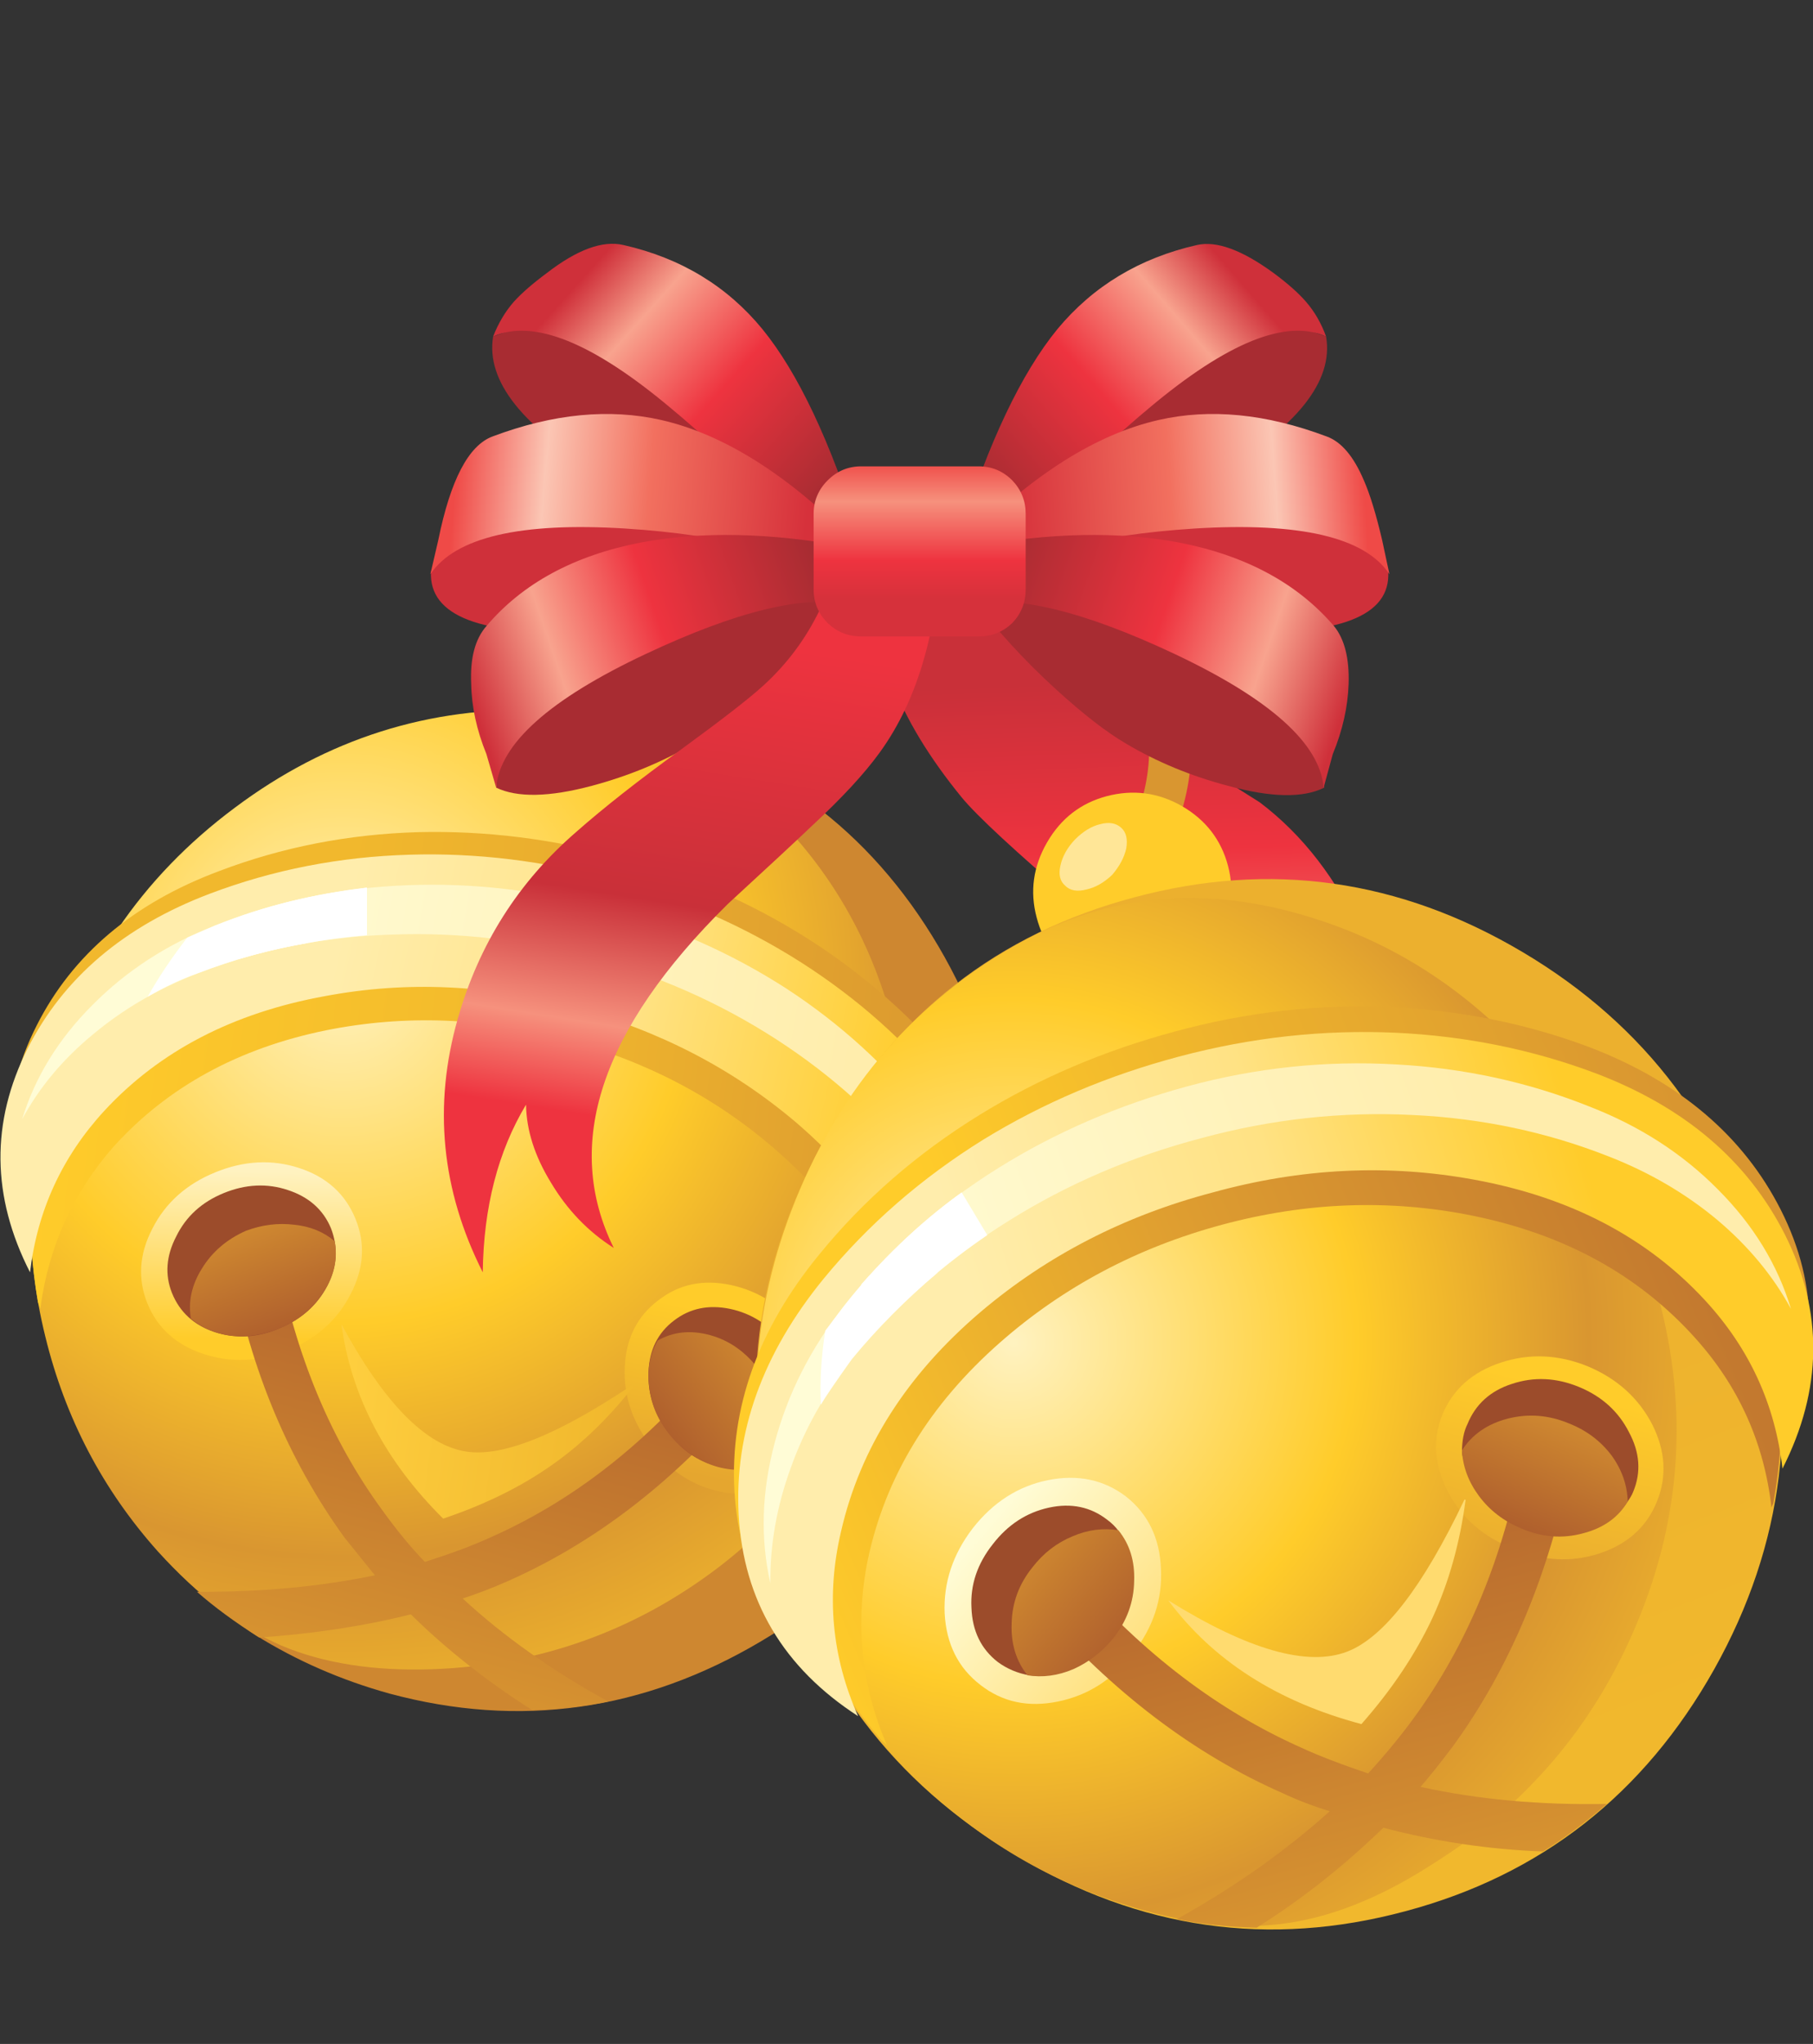 <svg xmlns="http://www.w3.org/2000/svg" xmlns:xlink="http://www.w3.org/1999/xlink" preserveAspectRatio="none" width="284" height="320"><rect width="100%" height="100%" fill="#333333" stroke="none"/><defs><linearGradient id="a" gradientUnits="userSpaceOnUse" x1="159.313" y1="218.275" x2="160.488" y2="252.025" spreadMethod="pad"><stop offset="0%" stop-color="#C93039"/><stop offset="41.176%" stop-color="#EE333F"/><stop offset="100%" stop-color="#F8A38E"/></linearGradient><linearGradient id="b" gradientUnits="userSpaceOnUse" x1="134.513" y1="215.325" x2="157.588" y2="226.575" spreadMethod="pad"><stop offset="0%" stop-color="#FFCC2A"/><stop offset="100%" stop-color="#D99630"/></linearGradient><linearGradient id="c" gradientUnits="userSpaceOnUse" x1="173.637" y1="289.288" x2="175.563" y2="298.313" spreadMethod="pad"><stop offset="0%" stop-color="#E5A936"/><stop offset="100%" stop-color="#FFD040"/></linearGradient><radialGradient id="d" gradientUnits="userSpaceOnUse" cx="0" cy="0" r="73.125" fx="0" fy="0" gradientTransform="matrix(1 0 0 -1 94.45 242.5)" spreadMethod="pad"><stop offset="0%" stop-color="#FFF2C0"/><stop offset="38.824%" stop-color="#FFCC2A"/><stop offset="65.098%" stop-color="#D99630"/><stop offset="100%" stop-color="#FFCC2A"/></radialGradient><linearGradient id="e" gradientUnits="userSpaceOnUse" x1="127.15" y1="270.475" x2="124.35" y2="283.625" spreadMethod="pad"><stop offset="0%" stop-color="#FFCC2A"/><stop offset="100%" stop-color="#E5A62F"/></linearGradient><linearGradient id="f" gradientUnits="userSpaceOnUse" x1="87.125" y1="258.475" x2="86.875" y2="272.225" spreadMethod="pad"><stop offset="0%" stop-color="#FFF2C0"/><stop offset="100%" stop-color="#FFCC2A"/></linearGradient><linearGradient id="g" gradientUnits="userSpaceOnUse" x1="148.037" y1="260.825" x2="92.162" y2="252.975" spreadMethod="pad"><stop offset="0%" stop-color="#D99630"/><stop offset="100%" stop-color="#F1B82D"/></linearGradient><linearGradient id="h" gradientUnits="userSpaceOnUse" x1="144.463" y1="264.512" x2="69.338" y2="255.287" spreadMethod="pad"><stop offset="0%" stop-color="#D99630"/><stop offset="47.059%" stop-color="#F1B82D"/><stop offset="100%" stop-color="#FFCC2A"/></linearGradient><linearGradient id="i" gradientUnits="userSpaceOnUse" x1="138.925" y1="262.613" x2="70.775" y2="246.887" spreadMethod="pad"><stop offset="0%" stop-color="#FFCC2A"/><stop offset="34.118%" stop-color="#FFE284"/><stop offset="69.804%" stop-color="#FFEDAC"/><stop offset="100%" stop-color="#FFEDAC"/></linearGradient><linearGradient id="j" gradientUnits="userSpaceOnUse" x1="135.037" y1="256.688" x2="83.063" y2="247.512" spreadMethod="pad"><stop offset="0%" stop-color="#FFEDAC"/><stop offset="100%" stop-color="#FFFCD6"/></linearGradient><linearGradient id="k" gradientUnits="userSpaceOnUse" x1="98.225" y1="301.85" x2="105.875" y2="273.25" spreadMethod="pad"><stop offset="0%" stop-color="#D99630"/><stop offset="100%" stop-color="#B86A2F"/></linearGradient><linearGradient id="l" gradientUnits="userSpaceOnUse" x1="129.137" y1="274.125" x2="120.862" y2="280.375" spreadMethod="pad"><stop offset="0%" stop-color="#CE8730"/><stop offset="100%" stop-color="#AE5E2D"/></linearGradient><linearGradient id="m" gradientUnits="userSpaceOnUse" x1="116.188" y1="281.45" x2="92.613" y2="278.15" spreadMethod="pad"><stop offset="0%" stop-color="#F1B82D"/><stop offset="100%" stop-color="#FFD040"/></linearGradient><linearGradient id="n" gradientUnits="userSpaceOnUse" x1="86.487" y1="263.5" x2="89.513" y2="271.8" spreadMethod="pad"><stop offset="0%" stop-color="#CE8730"/><stop offset="100%" stop-color="#AE5E2D"/></linearGradient><linearGradient id="o" gradientUnits="userSpaceOnUse" x1="166.325" y1="266.738" x2="183.575" y2="311.662" spreadMethod="pad"><stop offset="0%" stop-color="#ECB02E"/><stop offset="100%" stop-color="#F1B82D"/></linearGradient><radialGradient id="p" gradientUnits="userSpaceOnUse" cx="0" cy="0" r="72.488" fx="0" fy="0" gradientTransform="matrix(1 0 0 -1 149.5 272.5)" spreadMethod="pad"><stop offset="0%" stop-color="#FFF2C0"/><stop offset="38.824%" stop-color="#FFCC2A"/><stop offset="65.098%" stop-color="#D99630"/><stop offset="100%" stop-color="#FFCC2A"/></radialGradient><linearGradient id="q" gradientUnits="userSpaceOnUse" x1="195" y1="276.425" x2="191.2" y2="290.575" spreadMethod="pad"><stop offset="0%" stop-color="#FFCC2A"/><stop offset="100%" stop-color="#EAAD2F"/></linearGradient><linearGradient id="r" gradientUnits="userSpaceOnUse" x1="147.025" y1="287.887" x2="158.675" y2="298.012" spreadMethod="pad"><stop offset="0%" stop-color="#FFFCD6"/><stop offset="100%" stop-color="#FFE284"/></linearGradient><linearGradient id="s" gradientUnits="userSpaceOnUse" x1="205.425" y1="256.362" x2="149.575" y2="278.938" spreadMethod="pad"><stop offset="0%" stop-color="#D99630"/><stop offset="100%" stop-color="#FFCC2A"/></linearGradient><linearGradient id="t" gradientUnits="userSpaceOnUse" x1="203.6" y1="261.887" x2="131" y2="292.713" spreadMethod="pad"><stop offset="0%" stop-color="#C3792F"/><stop offset="47.059%" stop-color="#DE9D30"/><stop offset="100%" stop-color="#FFCC2A"/></linearGradient><linearGradient id="u" gradientUnits="userSpaceOnUse" x1="197.975" y1="262.825" x2="127.525" y2="284.375" spreadMethod="pad"><stop offset="0%" stop-color="#FFCC2A"/><stop offset="34.118%" stop-color="#FFE284"/><stop offset="69.804%" stop-color="#FFEDAC"/><stop offset="100%" stop-color="#FFEDAC"/></linearGradient><linearGradient id="v" gradientUnits="userSpaceOnUse" x1="190.45" y1="259.813" x2="139.95" y2="278.188" spreadMethod="pad"><stop offset="0%" stop-color="#FFEDAC"/><stop offset="100%" stop-color="#FFFCD6"/></linearGradient><linearGradient id="w" gradientUnits="userSpaceOnUse" x1="181.675" y1="319.35" x2="173.825" y2="290.05" spreadMethod="pad"><stop offset="0%" stop-color="#D99630"/><stop offset="100%" stop-color="#B86A2F"/></linearGradient><linearGradient id="x" gradientUnits="userSpaceOnUse" x1="194.863" y1="279.3" x2="191.137" y2="288.1" spreadMethod="pad"><stop offset="0%" stop-color="#CE8730"/><stop offset="100%" stop-color="#AE5E2D"/></linearGradient><linearGradient id="y" gradientUnits="userSpaceOnUse" x1="150.45" y1="290.563" x2="158.75" y2="297.538" spreadMethod="pad"><stop offset="0%" stop-color="#CE8730"/><stop offset="100%" stop-color="#AE5E2D"/></linearGradient><linearGradient id="z" gradientUnits="userSpaceOnUse" x1="148.287" y1="203.288" x2="168.412" y2="185.813" spreadMethod="pad"><stop offset="0%" stop-color="#A82C32"/><stop offset="45.098%" stop-color="#EE333F"/><stop offset="78.039%" stop-color="#F8A38E"/><stop offset="100%" stop-color="#CF303A"/></linearGradient><linearGradient id="A" gradientUnits="userSpaceOnUse" x1="149.412" y1="204.563" x2="178.287" y2="202.538" spreadMethod="pad"><stop offset="0%" stop-color="#D6313B"/><stop offset="45.098%" stop-color="#F2705F"/><stop offset="74.902%" stop-color="#FBC6B4"/><stop offset="100%" stop-color="#EF4A47"/></linearGradient><linearGradient id="B" gradientUnits="userSpaceOnUse" x1="148.4" y1="209.725" x2="177" y2="219.575" spreadMethod="pad"><stop offset="0%" stop-color="#A82C32"/><stop offset="45.098%" stop-color="#EE333F"/><stop offset="74.902%" stop-color="#F8A38E"/><stop offset="100%" stop-color="#CF303A"/></linearGradient><linearGradient id="C" gradientUnits="userSpaceOnUse" x1="133.45" y1="203.563" x2="113.65" y2="185.738" spreadMethod="pad"><stop offset="0%" stop-color="#A82C32"/><stop offset="45.098%" stop-color="#EE333F"/><stop offset="78.039%" stop-color="#F8A38E"/><stop offset="100%" stop-color="#CF303A"/></linearGradient><linearGradient id="D" gradientUnits="userSpaceOnUse" x1="132.525" y1="204.962" x2="103.675" y2="202.438" spreadMethod="pad"><stop offset="0%" stop-color="#D6313B"/><stop offset="45.098%" stop-color="#F2705F"/><stop offset="74.902%" stop-color="#FBC6B4"/><stop offset="100%" stop-color="#EF4A47"/></linearGradient><linearGradient id="E" gradientUnits="userSpaceOnUse" x1="133.55" y1="209.725" x2="104.95" y2="219.575" spreadMethod="pad"><stop offset="0%" stop-color="#A82C32"/><stop offset="45.098%" stop-color="#EE333F"/><stop offset="74.902%" stop-color="#F8A38E"/><stop offset="100%" stop-color="#CF303A"/></linearGradient><linearGradient id="F" gradientUnits="userSpaceOnUse" x1="125.7" y1="214.688" x2="117.8" y2="264.613" spreadMethod="pad"><stop offset="0%" stop-color="#EE333F"/><stop offset="43.922%" stop-color="#C93039"/><stop offset="65.098%" stop-color="#F6917D"/><stop offset="80%" stop-color="#EE333F"/><stop offset="100%" stop-color="#EE333F"/></linearGradient><linearGradient id="G" gradientUnits="userSpaceOnUse" x1="141.8" y1="211.525" x2="141.8" y2="200.275" spreadMethod="pad"><stop offset="0%" stop-color="#D6313B"/><stop offset="27.843%" stop-color="#EE333F"/><stop offset="70.98%" stop-color="#F6917D"/><stop offset="100%" stop-color="#EF4A47"/></linearGradient><path fill="#FFF" fill-opacity="0" d="M284 0H0v320h284V0z" id="H"/><path fill="url(#a)" d="M149.45 204.55q-1.75.8-5.75 1-4.45.2-4.75.3-1.75 6.2.6 12.55 1.7 4.5 5.7 9.4 1.9 2.3 9.45 8.75 5.85 4.95 8.3 9.95 2.2 4.45 2.95 9.25.8 5.05-.15 9.75-1 4.65-2.8 9.3-1.65 4.3-3.1 6.5 8.45-6.25 11.35-10.3-.15 2.3.15 5.2.05 2.9-1.45 7.75 12.2-11.9 11.55-30-.3-8-3.35-14.8-3.15-6.95-8.45-10.95-8.6-5.35-12.9-9.05-7.65-6.7-7.35-14.6z" id="I"/><path fill="url(#b)" d="M158.1 209.7q-3.25-3.25-6.95-4.95-8.75-4.15-17.45-.7-6.95 2.65-11.1 8.45-1.95 2.85-2.9 5.85-.3.95-.45 1.8l-.25 2.15q-.15 1.95.25 4.2v.05l3.35-.65q-.35-1.55-.25-3.35l.25-1.75q.2-1 .4-1.5 1.25-4.05 4.55-7.35 3.15-3.15 7.35-4.8 3.7-1.4 7.65-1.2 3.65.2 7.1 1.8 3.4 1.65 5.9 4.25 2.45 2.6 3.9 5.9 2.6 6.5-.5 12.9l3 1.45q3.9-7.7.65-15.55-1.45-3.8-4.5-7z" id="J"/><path fill="url(#c)" d="M185.8 284.9h-.05q-5.2 10.7-9.65 12.45-4.95 1.9-14.8-4.2 5.6 7.4 15.95 10.15 3.75-4.25 5.85-8.75 2-4.35 2.7-9.65z" id="K"/><path fill="#FFE697" d="M155.85 230.45q-1.2.65-1.8 1.65-.55 1-.2 1.75.4.75 1.5.85 1.1.1 2.35-.55 1.25-.6 1.9-1.6.6-1 .2-1.75-.4-.75-1.55-.85-1.15-.1-2.4.5z" id="L"/><path fill="#FFCC2A" d="M123.6 228.2q2.8-1.6 3.6-4.75.85-3.05-.75-5.85-1.65-2.75-4.75-3.55-3.05-.85-5.85.75t-3.65 4.7q-.8 3.1.8 5.85 1.65 2.8 4.7 3.65 3.1.85 5.9-.8z" id="M"/><path fill="#CE8730" d="M119.65 221.95q-4.15-1.1-8-1.3-6.55-.35-8.85 2.05-1.85 1.9-1.65 6.85.1 2.95.85 10.65.35 7.4-1.25 13.35-1.5 5.55-6.1 12.9-2.6 4.15-7.75 11.75-3.9 6.3-4.2 10.15-.35 4.95 4.6 8.15 5.05 3.15 11 4.8 16 4.3 30.5-4.3 14.45-8.55 18.85-25 4.4-16.4-3.8-31.1-8.2-14.65-24.2-18.95z" id="N"/><path fill="url(#d)" d="M110.85 220.65q-13.9-.5-25.25 8-11.55 8.6-15.3 22.6-2.8 10.4-.25 20.75 2.45 10.05 9.25 17.65 4.95 5.45 10.1 7.7 5.2 2.2 12.45 1.95 13.15-.5 23.5-8.4 10.65-8.2 14.15-21.2 2.85-10.6.65-21-2.15-10.5-8.85-17.95-8.7-9.75-20.45-10.1z" id="O"/><path fill="url(#e)" d="M117.6 274.55q-.15 3.5 2.2 6.5 2.25 3 5.7 3.7 3.5.7 6-1.25 2.55-2 2.75-5.5.15-3.55-2.15-6.5-2.35-2.95-5.75-3.7-3.45-.75-6 1.25-2.6 1.95-2.75 5.5z" id="P"/><path fill="url(#f)" d="M83.05 273.45q3.35 1.1 6.9-.3 3.55-1.45 5.15-4.6 1.65-3.15.4-6.2-1.25-3.05-4.6-4.15-3.35-1.1-6.9.35-3.55 1.45-5.15 4.6-1.65 3.15-.4 6.2 1.25 3 4.6 4.1z" id="Q"/><path fill="url(#g)" d="M117.2 232.7q-8.3-2.25-16.55-2.05-8.6.25-16.35 3.2-10.55 3.95-14.95 12.65-4.6 9.05.15 18.35.95-7.75 6.15-13.25 6.8-7.3 18.05-9.35 10.1-1.85 20.45.95 10.4 2.75 18.2 9.4 8.7 7.4 10.95 17.15 1.65 7.55-1.35 14.5 8.75-5.7 9.35-15.8.55-9.7-6.6-18.4-5.05-6.15-11.9-10.55-7.2-4.6-15.6-6.8z" id="R"/><path fill="url(#h)" d="M115.75 237.1q-7.95-2.1-15.85-1.8-8.25.35-15.7 3.35-8.85 3.5-13.4 10.75l-.5 1.85q-2.4 8.9-.85 17.95l.2.5q1-7.55 6-13.25 6.65-7.35 17.45-9.55 9.75-1.95 19.6.75 10 2.65 17.4 9.15 8.3 7.25 10.35 17 1.6 7.45-1.45 14.45l.3-.1q5.9-7.05 8.35-16.15l.5-2.1q-.3-8.25-6.1-15.75-4.7-6.05-11.35-10.4-6.8-4.45-14.95-6.65z" id="S"/><path fill="url(#i)" d="M116.45 234.5q-8.3-2.25-16.5-2-8.6.25-16.4 3.2-10.55 4-14.95 12.7-4.55 9.05.2 18.35.9-7.6 6.1-13.25 6.8-7.35 18.1-9.4 10.1-1.9 20.45.95 10.35 2.75 18.2 9.4 8.7 7.45 10.95 17.2 1.7 7.4-1.35 14.45 8.8-5.65 9.35-15.75.5-9.75-6.65-18.45-4.9-6.1-11.85-10.55-7.15-4.55-15.65-6.85z" id="T"/><path fill="url(#j)" d="M115.8 236.85q-8-2.15-15.95-1.85-8.4.3-15.85 3.3-5.9 2.3-10.1 6.55-4.15 4.15-5.75 9.35 2.1-3.9 5.8-6.95 3.7-3.1 8.55-5 7.6-2.95 16.05-3.2 8.05-.3 16.2 1.85 8.25 2.2 15.3 6.75 6.8 4.4 11.6 10.45 3.25 4 4.9 8.6 1.65 4.45 1.6 8.95 1.2-5.3-.3-11-1.55-5.75-5.55-10.75-4.75-6.05-11.4-10.4-6.9-4.45-15.1-6.65z" id="U"/><path fill="url(#k)" d="M89.1 265.65l-3.75.75q2.35 12.55 9.25 22.1l2.5 3.1q-6.8 1.4-14.6 1.35 2.1 1.85 5.1 3.75 6.65-.45 12.45-1.9 4.3 4.25 9.95 7.85 3.35-.1 6.25-.7-6.85-3.75-11.95-8.45 1.85-.6 3.65-1.4 10.55-4.65 19.1-14.55l-2.9-2.55q-7.8 9.2-17.7 13.55-2.1.95-5.25 1.95-1.7-1.75-3.5-4.25-6.3-8.6-8.6-20.6z" id="V"/><path fill="#9C4C2B" d="M119.55 274.95q-.1 2.7 1.65 4.95 1.7 2.3 4.4 2.85 2.7.55 4.6-.95 1.95-1.55 2.1-4.25.15-2.7-1.65-5-1.8-2.25-4.4-2.8-2.65-.55-4.6.95-2 1.5-2.1 4.25z" id="W"/><path fill="url(#l)" d="M119.6 276.05q.2 2.1 1.55 3.85 1.65 2.1 4.05 2.8 2.35.65 4.3-.4.9-1.7.7-3.75-.25-2.15-1.65-3.9-1.6-2.1-3.95-2.75-2.4-.65-4.3.45-.95 1.65-.7 3.7z" id="X"/><path fill="#9C4C2B" d="M83.95 271.65q2.6.85 5.3-.3 2.7-1.1 3.95-3.5 1.2-2.35.3-4.7-.95-2.3-3.55-3.15-2.55-.85-5.25.25t-3.9 3.55q-1.25 2.4-.35 4.65.95 2.35 3.5 3.2z" id="Y"/><path fill="#FFF" d="M82.5 242.25q4.55-1.75 9.05-2.5 2.5-2.75 4.9-4.55-6.55.75-12.45 3.1l-2.3 1q-1.9 2.45-3.25 4.85 2.15-1.25 4.05-1.9z" id="Z"/><path fill="#FFE697" d="M117.9 215.75q-1.25.35-2 1.15-.7.85-.5 1.6.25.8 1.3 1.1 1.05.3 2.3-.1 1.3-.4 2-1.15.75-.85.5-1.65-.2-.75-1.3-1.05-1.05-.25-2.3.1z" id="aa"/><path fill="url(#m)" d="M104.6 281.45q-5-.75-10.25-10.45 1.2 8.85 8.35 15.95 5.2-1.75 9-4.45 3.75-2.65 6.85-6.7h-.05q-9.4 6.35-13.9 5.65z" id="ab"/><path fill="url(#n)" d="M93.8 264.2q-1.35-1.15-3.3-1.35-2-.25-4 .5-2.35 1.05-3.6 3.1-1.25 2-.9 4.1 1.35 1.15 3.3 1.4 2 .2 3.95-.6 2.35-.95 3.65-3 1.3-2 .9-4.15z" id="ac"/><path fill="#FFF" d="M96.45 239.1v-3.9q-5.95.75-10.5 2.4v3.45q5.2-1.5 10.5-1.95z" id="ad"/><path fill="#FFCC2A" d="M157.15 227.7q-3.2.85-4.9 3.8-1.7 2.95-.85 6.15.85 3.25 3.75 4.9 2.95 1.7 6.15.8 3.25-.85 4.95-3.75 1.7-2.95.85-6.2-.85-3.2-3.8-4.9-2.9-1.65-6.15-.8z" id="ae"/><path fill="url(#o)" d="M134 255.85q-8.65 15.4-4.05 32.55 4.6 17.2 19.8 26.2 15.15 9.05 31.9 4.55 16.7-4.45 25.35-19.85 8.6-15.35 4-32.55-4.55-17.25-19.7-26.25-15.15-9-31.9-4.5-16.75 4.45-25.4 19.85z" id="af"/><path fill="url(#p)" d="M132 259.9q-5.95 13.85-2.05 28.5 2.9 10.85 10.65 18.95 7.5 7.8 17.7 11.15 7.3 2.4 13.1 1.7 5.9-.7 12.3-4.8 11.7-7.25 16.95-19.85 5.45-13 1.8-26.65-2.95-11.1-10.4-19.4-7.5-8.4-17.5-11.65-12.9-4.25-23.9 1.55-12.8 6.85-18.65 20.5z" id="ag"/><path fill="url(#q)" d="M201.9 279.2q-1.7-3.25-5.3-4.75-3.6-1.45-7.1-.3-3.5 1.15-4.8 4.25-1.25 3.1.45 6.35 1.7 3.25 5.35 4.65 3.6 1.55 7.1.4 3.45-1.15 4.7-4.25t-.4-6.35z" id="ah"/><path fill="url(#r)" d="M146.15 287.75q-2.45 3.2-2.3 6.95.2 3.8 2.95 5.9 2.7 2.1 6.35 1.35 3.7-.75 6.15-3.95 2.5-3.2 2.3-6.95-.15-3.75-2.85-5.9-2.75-2.1-6.45-1.35-3.65.75-6.15 3.95z" id="ai"/><path fill="url(#s)" d="M146.7 253.85q-7.7 4.75-13.15 11.45-7.5 9.15-6.95 19.35.6 10.55 9.8 16.5-3.2-7.3-1.45-15.2 2.4-10.2 11.5-17.95 8.2-7 19.05-9.9 10.85-2.9 21.45-.95 11.8 2.15 18.95 9.8 5.45 5.9 6.35 13.85 5-9.75.2-19.2-4.6-9.05-15.65-13.3-7.7-2.9-16.3-3.3-8.95-.4-17.75 2-8.75 2.35-16.05 6.85z" id="aj"/><path fill="url(#t)" d="M148.5 258.4q-7.35 4.65-12.5 11.3-6.2 7.8-6.5 16.75l.45 1.95q2.55 9.45 8.7 16.7l.45.4q-3.15-7.35-1.55-15.2 2.15-10.15 10.85-17.8 7.8-6.85 18.2-9.65 10.4-2.8 20.55-.75 11.35 2.3 18.3 10.05 5.35 5.95 6.25 13.9 0-.05.15-.35 1.7-9.6-.85-18.95l-.65-2.25q-4.6-7.3-13.8-11.1-7.5-2.95-15.7-3.45-8.6-.45-17 1.8t-15.35 6.65z" id="ak"/><path fill="url(#u)" d="M147.05 255.85q-7.65 4.75-13.15 11.45-7.5 9.2-6.95 19.35.6 10.55 9.8 16.5-3.25-7.3-1.4-15.15 2.35-10.25 11.45-18 8.2-6.95 19.05-9.8 10.85-3 21.45-1.05 11.8 2.15 18.95 9.9 5.45 5.9 6.35 13.8 4.95-9.75.2-19.2-4.6-9.1-15.6-13.25-7.75-2.9-16.35-3.3-8.9-.4-17.75 1.95-8.7 2.3-16.05 6.8z" id="al"/><path fill="url(#v)" d="M148.25 258.2q-7.45 4.65-12.65 11.3-4.1 5.2-5.7 11.25-1.6 6-.35 11.5-.05-4.7 1.65-9.4 1.7-4.8 5.05-9 5.4-6.7 12.9-11.35 7.2-4.5 15.75-6.75 8.65-2.35 17.4-1.9 8.45.4 16.05 3.4 5 1.95 8.9 5.2 3.85 3.25 6.05 7.3-1.65-5.45-6-9.8-4.35-4.4-10.55-6.8-7.5-3-15.85-3.45-8.65-.5-17.15 1.8-8.45 2.3-15.5 6.7z" id="am"/><path fill="url(#w)" d="M154.55 291.6l-3 2.65q9.1 10.4 20 15.2 1.8.85 3.9 1.5-5.45 4.9-12.55 8.85 2.9.6 6.55.7 5.5-3.45 10.4-8.2 6.45 1.7 13.1 1.95 2.45-1.5 5.25-3.9-8.25.15-15.3-1.4 1.05-1.2 2.6-3.25 7.05-9.65 9.75-23.2l-4-.7q-2.3 12.45-8.9 21.5-1.6 2.2-3.75 4.55-3.4-1.15-5.45-2.1-10.25-4.55-18.6-14.15z" id="an"/><path fill="#9C4C2B" d="M200 279.85q-1.3-2.55-4.1-3.7-2.8-1.15-5.5-.25-2.65.85-3.65 3.3-.45.9-.45 2.3.1 1.45 2.2 1.15 3-.4 4.2.15.85.35 4.15 2.9 1.95 1.5 2.9.05.45-.6.6-1 1-2.4-.35-4.9z" id="ao"/><path fill="url(#x)" d="M190.05 278.75q-2.5.65-3.75 2.6.1 2 1.4 3.75 1.3 1.75 3.45 2.65 2.55 1.1 5.1.4 2.5-.65 3.65-2.6-.05-2-1.3-3.75-1.35-1.8-3.5-2.65-2.5-1.05-5.05-.4z" id="ap"/><path fill="#9C4C2B" d="M147.8 289.05q-1.9 2.4-1.75 5.2.1 2.85 2.15 4.45 1.15.85 2.6 1.1 1.4.2 2.1-1.95 1.05-3.25 1.6-3.95 2.45-2.3 3.35-3.15 1.4-1.35.3-2.75-.4-.55-.95-.95-2.05-1.6-4.8-1-2.75.6-4.6 3z" id="aq"/><path fill="#FFF" d="M133.7 277.6q.45-.8 2.55-3.75 3.15-3.8 7-7.05.6-3.05 2-6.6-5.35 3.85-9.65 9.3l-1.55 2.05q-.5 3.3-.35 6.05z" id="ar"/><path fill="#FFE697" d="M154.55 231.25q-.95 1-1.2 2.15-.25 1.1.4 1.65.6.6 1.75.3 1.1-.25 2.1-1.2.9-1.05 1.15-2.15.2-1.15-.4-1.7-.65-.6-1.75-.3-1.05.25-2.05 1.25z" id="as"/><path fill="#FFDB6F" d="M186.6 285.4h-.1q-5.1 10.7-9.6 12.45-4.9 1.9-14.7-4.2 5.5 7.4 15.85 10.15 3.75-4.25 5.85-8.75 2-4.35 2.7-9.65z" id="at"/><path fill="url(#y)" d="M158.1 287.9q-1.9-.3-3.75.5-1.95.8-3.3 2.55-1.65 2.05-1.7 4.6-.1 2.5 1.3 4.25 1.85.3 3.75-.5 1.9-.85 3.3-2.55 1.65-2.1 1.7-4.65.1-2.5-1.3-4.2z" id="au"/><path fill="#FFF" d="M147.35 263.7l-2.1-3.5q-4.2 3-8.25 7.55l1.85 3.15q3.8-4 8.5-7.2z" id="av"/><path fill="#A82C32" d="M148.65 209.8l-2.6 1.55q3 4 6.95 7.6 3.35 3.05 5.75 4.45 3.8 2.25 8.35 3.45 5.3 1.45 7.9.15l-.35-7.35q-5.2-3.7-12.55-6.4-6.8-2.5-13.45-3.45z" id="aw"/><path fill="#CF303A" d="M148.65 207.9l-1.15 1.9q8.1 3.9 20.05 4.4 13 .55 12.7-4.9l-2.75-3.75q-6.45-2.4-14.8-1.6-7.95.75-14.05 3.95z" id="ax"/><path fill="#A82C32" d="M175.15 190l-5.85-2.05q-8.05 4.6-13.1 8.9-4.95 4.15-7.9 8.75v2.15q8.8-1.05 17.8-6.4 10-5.85 9.05-11.35z" id="ay"/><path fill="url(#z)" d="M175.15 190q-.6-1.65-1.65-2.85-.9-1.05-2.65-2.35-3.9-2.85-6.3-2.3-7.05 1.6-11.45 6.9-4.45 5.45-8.05 16.95l3.1 2.8q5-7.05 12.5-13.3 9.6-8.05 14.5-5.85z" id="az"/><path fill="url(#A)" d="M145.7 206.75l2 3.6q4.25-3.8 16.65-4.6 13-.8 16 3.75l-.6-2.8q-.75-3.2-1.5-4.9-1.25-2.95-3.05-3.6-7.45-2.8-13.8-1.35-7.65 1.75-15.7 9.9z" id="aA"/><path fill="url(#B)" d="M146.05 207.25L146 212q5.5-1.25 16.75 4.05 11.75 5.55 12.2 10.95l.75-2.75q1.2-2.9 1.3-5.75.1-3.15-1.2-4.75-4.5-5.25-12.7-6.85-7.45-1.4-17.05.35z" id="aB"/><path fill="#A82C32" d="M136 211.35l-2.7-1.55q-6.55.95-13.4 3.45-7.3 2.7-12.6 6.4l-.25 7.35q2.6 1.25 7.85-.15 4.5-1.2 8.35-3.45 2.45-1.45 5.75-4.45 4.05-3.65 7-7.6z" id="aC"/><path fill="#CF303A" d="M134.55 209.8l-1.25-1.9q-6-3.2-14-3.95-8.4-.8-14.85 1.6l-2.75 3.75q-.25 5.45 12.8 4.9 11.95-.5 20.05-4.4z" id="aD"/><path fill="#A82C32" d="M112.65 187.95L106.8 190q-.9 5.5 9.05 11.35 9.05 5.35 17.85 6.4v-2.15q-2.95-4.6-7.85-8.75-5.1-4.3-13.2-8.9z" id="aE"/><path fill="url(#C)" d="M106.8 190q4.95-2.2 14.55 5.85 7.55 6.25 12.45 13.3l3.1-2.8q-3.6-11.55-8-16.95-4.35-5.3-11.4-6.9-2.55-.6-6.3 2.3-1.75 1.3-2.7 2.35-1.05 1.2-1.7 2.85z" id="aF"/><path fill="url(#D)" d="M134.25 210.35l2.1-3.6q-8.1-8.15-15.75-9.9-6.4-1.45-13.85 1.35-2.95 1.1-4.45 8.5l-.65 2.8q3.05-4.55 16-3.75 12.45.8 16.6 4.6z" id="aG"/><path fill="url(#E)" d="M136.05 212l-.15-4.75q-9.55-1.75-17-.35-8.2 1.6-12.65 6.85-1.4 1.6-1.25 4.75.05 2.8 1.25 5.75l.8 2.75q.45-5.4 12.25-10.95 11.25-5.3 16.75-4.05z" id="aH"/><path fill="url(#F)" d="M140.2 205.45q-2.7-.35-4.3-1.3-1.05 9.15-6.95 14.5-1.7 1.55-6.7 5.2-5.25 3.8-8.65 6.8-7.1 6.15-9.7 15.3-3.05 10.7 2.05 20.8.1-8 3.55-13.75.05 3.15 2.05 6.4 2 3.35 5.15 5.35-6.3-12.75 9.35-28.2 4.9-4.5 7-6.5 3.6-3.35 5.45-5.9 4.85-6.65 5.1-18.2-.3-.1-3.4-.5z" id="aI"/><path fill="url(#G)" d="M149.4 201.8q-1.15-1.15-2.75-1.15H137q-1.6 0-2.75 1.15t-1.15 2.75v6.2q0 1.6 1.15 2.75 1.15 1.1 2.75 1.1h9.65q1.6 0 2.75-1.1 1.1-1.15 1.1-2.75v-6.2q0-1.6-1.1-2.75z" id="aJ"/></defs><use xlink:href="#H"/><use xlink:href="#I" transform="matrix(1.909 0 0 1.909 -126.636 -310.029)"/><use xlink:href="#J" transform="matrix(1.909 0 0 1.909 -126.636 -310.029)"/><use xlink:href="#K" transform="matrix(1.909 0 0 1.909 -126.636 -310.029)"/><use xlink:href="#L" transform="matrix(1.909 0 0 1.909 -126.636 -310.029)"/><use xlink:href="#M" transform="matrix(1.909 0 0 1.909 -126.636 -310.029)"/><use xlink:href="#N" transform="matrix(1.909 0 0 1.909 -126.636 -310.029)"/><use xlink:href="#O" transform="matrix(1.909 0 0 1.909 -126.636 -310.029)"/><use xlink:href="#P" transform="matrix(1.909 0 0 1.909 -126.636 -310.029)"/><use xlink:href="#Q" transform="matrix(1.909 0 0 1.909 -126.636 -310.029)"/><use xlink:href="#R" transform="matrix(1.909 0 0 1.909 -126.636 -310.029)"/><use xlink:href="#S" transform="matrix(1.909 0 0 1.909 -126.636 -310.029)"/><use xlink:href="#T" transform="matrix(1.909 0 0 1.909 -126.636 -310.029)"/><use xlink:href="#U" transform="matrix(1.909 0 0 1.909 -126.636 -310.029)"/><use xlink:href="#V" transform="matrix(1.909 0 0 1.909 -126.636 -310.029)"/><use xlink:href="#W" transform="matrix(1.909 0 0 1.909 -126.636 -310.029)"/><use xlink:href="#X" transform="matrix(1.909 0 0 1.909 -126.636 -310.029)"/><use xlink:href="#Y" transform="matrix(1.909 0 0 1.909 -126.636 -310.029)"/><use xlink:href="#Z" transform="matrix(1.909 0 0 1.909 -126.636 -310.029)"/><use xlink:href="#aa" transform="matrix(1.909 0 0 1.909 -126.636 -310.029)"/><use xlink:href="#ab" transform="matrix(1.909 0 0 1.909 -126.636 -310.029)"/><use xlink:href="#ac" transform="matrix(1.909 0 0 1.909 -126.636 -310.029)"/><use xlink:href="#ad" transform="matrix(1.909 0 0 1.909 -126.636 -310.029)"/><use xlink:href="#ae" transform="matrix(1.909 0 0 1.909 -126.636 -310.029)"/><use xlink:href="#af" transform="matrix(1.909 0 0 1.909 -126.636 -310.029)"/><use xlink:href="#ag" transform="matrix(1.909 0 0 1.909 -126.636 -310.029)"/><use xlink:href="#ah" transform="matrix(1.909 0 0 1.909 -126.636 -310.029)"/><use xlink:href="#ai" transform="matrix(1.909 0 0 1.909 -126.636 -310.029)"/><use xlink:href="#aj" transform="matrix(1.909 0 0 1.909 -126.636 -310.029)"/><use xlink:href="#ak" transform="matrix(1.909 0 0 1.909 -126.636 -310.029)"/><use xlink:href="#al" transform="matrix(1.909 0 0 1.909 -126.636 -310.029)"/><use xlink:href="#am" transform="matrix(1.909 0 0 1.909 -126.636 -310.029)"/><use xlink:href="#an" transform="matrix(1.909 0 0 1.909 -126.636 -310.029)"/><use xlink:href="#ao" transform="matrix(1.909 0 0 1.909 -126.636 -310.029)"/><use xlink:href="#ap" transform="matrix(1.909 0 0 1.909 -126.636 -310.029)"/><use xlink:href="#aq" transform="matrix(1.909 0 0 1.909 -126.636 -310.029)"/><use xlink:href="#ar" transform="matrix(1.909 0 0 1.909 -126.636 -310.029)"/><use xlink:href="#as" transform="matrix(1.909 0 0 1.909 -126.636 -310.029)"/><use xlink:href="#at" transform="matrix(1.909 0 0 1.909 -126.636 -310.029)"/><use xlink:href="#au" transform="matrix(1.909 0 0 1.909 -126.636 -310.029)"/><use xlink:href="#av" transform="matrix(1.909 0 0 1.909 -126.636 -310.029)"/><use xlink:href="#aw" transform="matrix(1.909 0 0 1.909 -126.636 -310.029)"/><use xlink:href="#ax" transform="matrix(1.909 0 0 1.909 -126.636 -310.029)"/><use xlink:href="#ay" transform="matrix(1.909 0 0 1.909 -126.636 -310.029)"/><use xlink:href="#az" transform="matrix(1.909 0 0 1.909 -126.636 -310.029)"/><use xlink:href="#aA" transform="matrix(1.909 0 0 1.909 -126.636 -310.029)"/><use xlink:href="#aB" transform="matrix(1.909 0 0 1.909 -126.636 -310.029)"/><use xlink:href="#aC" transform="matrix(1.909 0 0 1.909 -126.636 -310.029)"/><use xlink:href="#aD" transform="matrix(1.909 0 0 1.909 -126.636 -310.029)"/><use xlink:href="#aE" transform="matrix(1.909 0 0 1.909 -126.636 -310.029)"/><use xlink:href="#aF" transform="matrix(1.909 0 0 1.909 -126.636 -310.029)"/><use xlink:href="#aG" transform="matrix(1.909 0 0 1.909 -126.636 -310.029)"/><use xlink:href="#aH" transform="matrix(1.909 0 0 1.909 -126.636 -310.029)"/><use xlink:href="#aI" transform="matrix(1.909 0 0 1.909 -126.636 -310.029)"/><use xlink:href="#aJ" transform="matrix(1.909 0 0 1.909 -126.636 -310.029)"/></svg>
